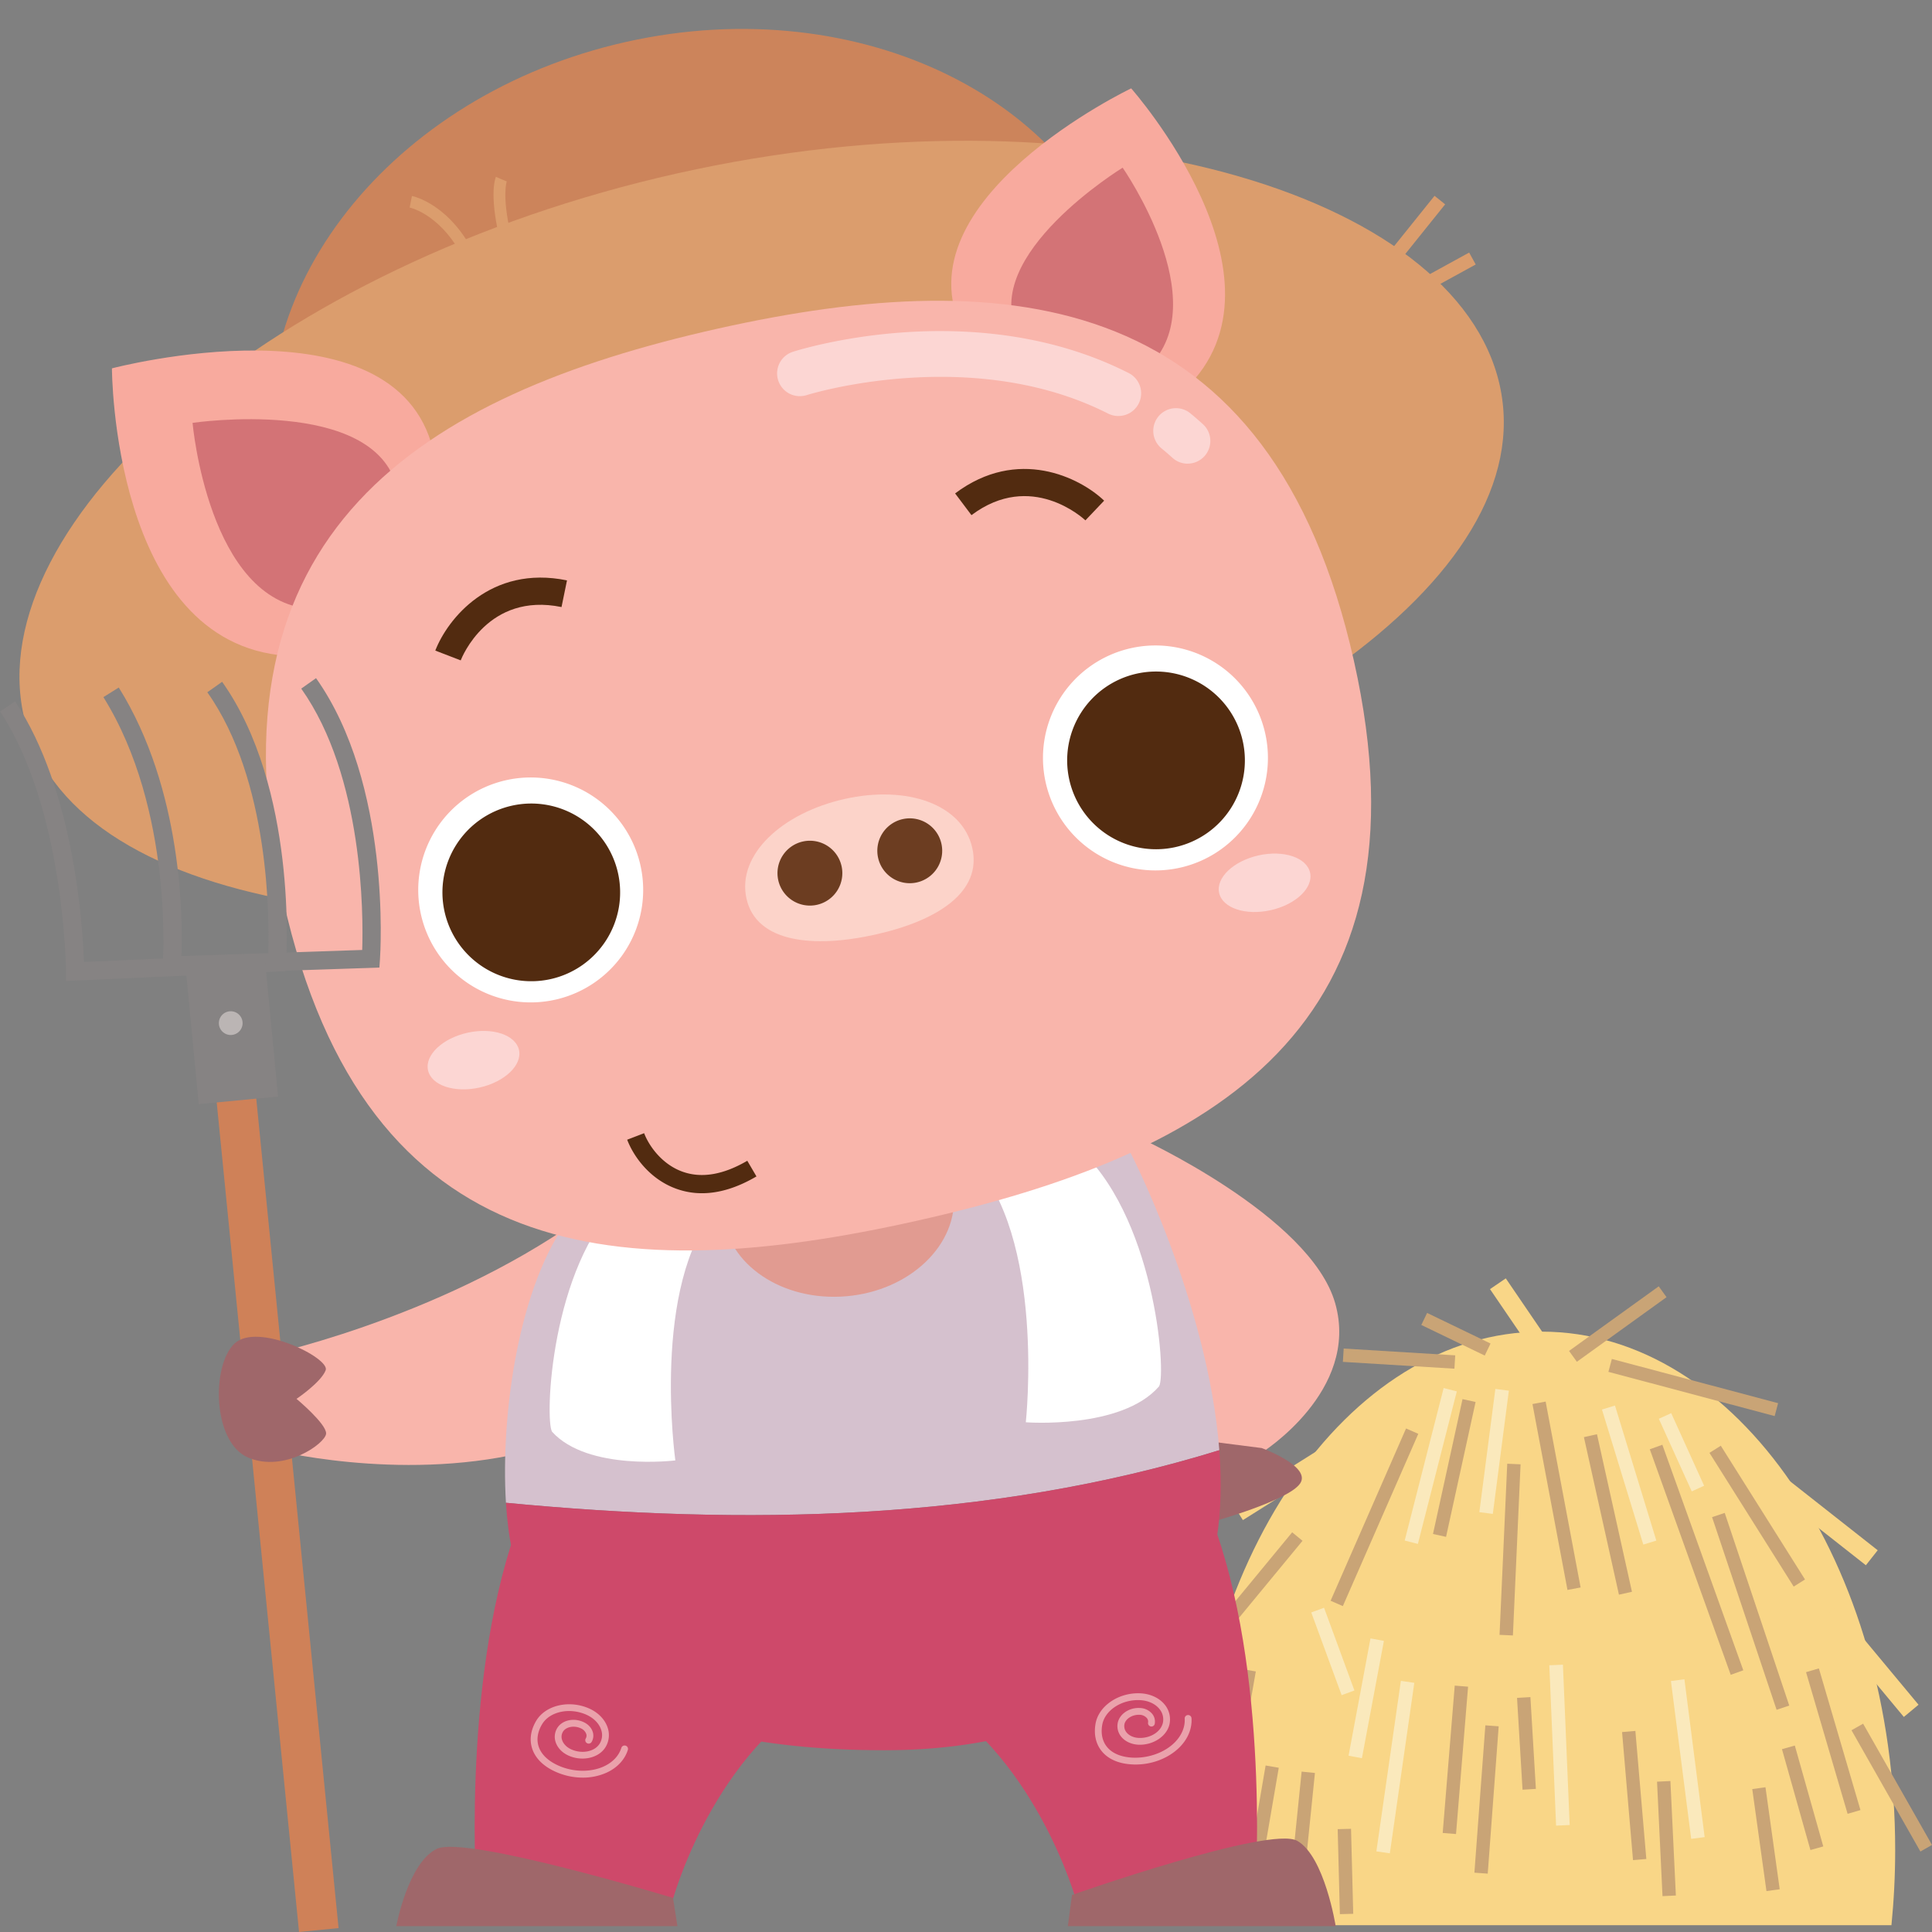 <svg id="Layer_3" data-name="Layer 3" xmlns="http://www.w3.org/2000/svg" viewBox="0 0 2400 2400"><rect x="0" y="0" width="2400" height="2400" fill="#808080" stroke="none"/><defs><style>.cls-1{fill:#f9d687;}.cls-2{fill:#c9a476;}.cls-3{fill:#f9dd9f;}.cls-4{fill:#f9b5ab;}.cls-5{fill:#9f676a;}.cls-6{fill:#ce496a;}.cls-7{fill:#d5c1ce;}.cls-8{fill:#fff;}.cls-9{fill:#e19b91;}.cls-10{fill:#cc845b;}.cls-11{fill:#db9d6d;}.cls-12{fill:#f8aa9e;}.cls-13{fill:#d37376;}.cls-14{fill:#522b10;}.cls-15{fill:#fcd3c9;}.cls-16{fill:#6c3d21;}.cls-17{fill:#fcd6d3;}.cls-18{fill:#cf8158;}.cls-19{fill:#868383;}.cls-20{fill:#bbb5b4;}.cls-21{fill:#eaa1ab;}.cls-22{fill:#fae9bc;}</style></defs><title>licensed</title><path class="cls-1" d="M2354.26,2298.21c0-355.67-196.56-644-439-644s-439,288.32-439,644c0,31.7,1.65,62.84,4.64,93.31h868.73C2352.64,2361.05,2354.26,2329.91,2354.26,2298.21Z"/><polygon class="cls-2" points="1668.13 1995.16 1652.92 1988.51 1746.64 1774.5 1761.86 1781.15 1668.13 1995.16"/><polygon class="cls-2" points="1796.34 1909.14 1780.11 1905.57 1816.8 1738.04 1833.03 1741.58 1796.34 1909.14"/><polygon class="cls-2" points="1879.39 2031.62 1862.79 2030.87 1872.35 1818.28 1888.91 1819.03 1879.39 2031.62"/><polygon class="cls-2" points="1947.17 1975.06 1903.69 1744.16 1920.04 1741.09 1963.49 1972.01 1947.17 1975.06"/><polygon class="cls-2" points="2011.11 1980.97 1967.59 1785.26 1983.81 1781.66 2027.27 1977.34 2011.11 1980.97"/><polygon class="cls-2" points="2149.96 2080.51 2049.45 1800.35 2065.04 1794.74 2165.59 2074.91 2149.96 2080.51"/><polygon class="cls-2" points="2206.95 2123.99 2126.8 1884.65 2142.52 1879.39 2222.69 2118.72 2206.95 2123.99"/><polygon class="cls-2" points="2228.19 1970.92 2123.57 1804.78 2137.64 1795.94 2242.23 1962.06 2228.19 1970.92"/><polygon class="cls-2" points="1490.31 2068.91 1477.49 2058.35 1605.19 1903.47 1618.04 1914.04 1490.31 2068.91"/><polygon class="cls-2" points="1511.11 2355.1 1494.75 2352.22 1543.66 2073.47 1560.01 2076.32 1511.11 2355.1"/><polygon class="cls-2" points="1560.01 2362.12 1543.66 2359.31 1572.2 2193.17 1588.53 2195.97 1560.01 2362.12"/><polygon class="cls-2" points="1615.81 2375.61 1599.27 2373.94 1616.94 2200.76 1633.45 2202.45 1615.81 2375.61"/><rect class="cls-2" x="1663.09" y="2271.99" width="16.6" height="105.62" transform="translate(-59.11 43.66) rotate(-1.47)"/><polygon class="cls-2" points="2028.59 2310.72 2014.99 2151.63 2031.52 2150.22 2045.13 2309.31 2028.59 2310.72"/><polygon class="cls-2" points="2065.23 2355.47 2058.44 2213.27 2075.04 2212.47 2081.82 2354.67 2065.23 2355.47"/><polygon class="cls-2" points="2194.36 2349.17 2176.73 2222.47 2193.14 2220.17 2210.82 2346.91 2194.36 2349.17"/><polygon class="cls-2" points="2248.97 2298.18 2213.63 2172.89 2229.59 2168.38 2264.95 2293.69 2248.97 2298.18"/><polygon class="cls-2" points="2385.59 2300.04 2300 2149.39 2314.43 2141.22 2400 2291.83 2385.59 2300.04"/><polygon class="cls-2" points="2295.16 2253.2 2243.54 2077.23 2259.48 2072.54 2311.13 2248.54 2295.16 2253.2"/><polygon class="cls-2" points="1808.72 2278.31 1792.17 2276.97 1807.12 2093.93 1823.69 2095.27 1808.72 2278.31"/><polygon class="cls-2" points="1848.12 2327.5 1831.56 2326.3 1845.17 2143.27 1861.72 2144.49 1848.12 2327.5"/><polygon class="cls-2" points="1806.72 1700.23 1668.17 1691.77 1669.18 1675.21 1807.74 1683.65 1806.72 1700.23"/><polygon class="cls-2" points="1844.4 1683.93 1765.6 1645.92 1772.81 1630.97 1851.59 1668.98 1844.4 1683.93"/><polygon class="cls-2" points="1958.84 1691.64 1949.11 1678.17 2060.53 1597.92 2070.23 1611.4 1958.84 1691.64"/><polygon class="cls-2" points="2204.55 1759.11 1998.03 1704.17 2002.3 1688.15 2208.82 1743.07 2204.55 1759.11"/><polygon class="cls-2" points="1891.35 2223.22 1884.52 2109.18 1901.13 2108.2 1907.92 2222.23 1891.35 2223.22"/><polygon class="cls-1" points="1543.96 1888.33 1531.33 1868.24 1681.6 1773.74 1694.23 1793.85 1543.96 1888.33"/><rect class="cls-1" x="2311.62" y="1985.08" width="23.74" height="158.44" transform="translate(-782.9 1962.97) rotate(-39.75)"/><polygon class="cls-1" points="1902.17 1676.52 1850.94 1601.4 1870.54 1588.04 1921.76 1663.16 1902.17 1676.52"/><polygon class="cls-1" points="2317.86 1944.42 2179 1835.14 2193.66 1816.49 2332.54 1925.78 2317.86 1944.42"/><polygon class="cls-3" points="1450.76 2288.59 1430.63 2276 1487.54 2184.95 1507.68 2197.52 1450.76 2288.59"/><path class="cls-4" d="M1414.25,1412.89s213.54,97.26,244.41,206.17-91.42,185.52-91.42,185.52L1487.8,1797l-103-359.93Z"/><path class="cls-5" d="M1502.16,1790.5l65.15,8.31s62.14,22.75,47.76,44-106.84,47-106.84,47Z"/><path class="cls-6" d="M640.29,1902.62c-68,195.47-47.87,461.06-47.87,461.06H834.66s49.87-190.42,198.4-268.09Z"/><path class="cls-6" d="M1510.94,1902.62c68,195.47,47.85,461.06,47.85,461.06h-221s-51.57-190.42-200.14-268.09Z"/><path class="cls-4" d="M720,1514.36c-178.93,126.8-400.29,171.89-400.29,171.89l15.68,114.11s157.77,40.84,314.16,4.22Z"/><path class="cls-7" d="M1514.68,1801.5c-14.18-185.51-113.38-377.68-116.44-380.71l-690.16,91.42c-64,82.78-86.3,245.63-79.58,354.58C922.22,1895,1227.07,1890.23,1514.68,1801.5Z"/><path class="cls-8" d="M771.55,1490.12c-87.32,83.14-95,273.17-85.78,288.42,44.42,49.19,153.17,35.64,153.17,35.64S808.3,1595.31,891,1500.3Z"/><path class="cls-8" d="M1335.77,1423c98.18,83.26,113.55,282.65,104.1,299.14-46.61,53.79-165.58,44.65-165.58,44.65s25.27-231.5-68.34-327.5Z"/><path class="cls-6" d="M628.5,1866.79c1.38,22.3,4,42.41,7.66,59,30,125,134,248.4,462.59,248.4,302.33,0,405-170.68,412.66-262.57,5.62-35.36,6.11-72.61,3.27-110.15C1227.07,1890.23,922.22,1895,628.5,1866.79Z"/><path class="cls-9" d="M1184.77,1482.37c5.57,63.68-54.09,121-133.26,127.88s-147.87-39.12-153.45-102.8,54.09-121,133.26-127.92S1179.17,1418.65,1184.77,1482.37Z"/><path class="cls-10" d="M1404.07,364.78C1457.49,603.09,1263.6,849.41,971,915S397.93,840.61,344.5,602.32,485,117.68,777.57,52.1,1350.64,126.49,1404.07,364.78Z"/><path class="cls-11" d="M1862.94,478.29c53.79,239.88-320.7,492.32-827,605.8S83.27,1129.2,29.5,889.29,334.93,328.91,841.21,215.41,1809.18,238.41,1862.94,478.29Z"/><path class="cls-12" d="M538,558.87c-47-194.06-398.95-101.29-398.95-101.29s.25,341.52,217,357.09Z"/><path class="cls-13" d="M493.12,606C465.49,491.86,239.21,525.3,239.21,525.3s19.43,222,146.9,231.12Z"/><path class="cls-12" d="M1195.79,411.1c-80.44-163,209.38-301.33,209.38-301.33s209.42,236.48,67,373.87Z"/><path class="cls-13" d="M1264.26,412.86C1217,317,1394.59,208.31,1394.59,208.31s116,166.42,32.22,247.21Z"/><path class="cls-4" d="M1681.9,821c102.14,455.54-175.21,613-542.43,695.35s-685.26,58.3-787.38-397.25c-102.73-458.22,171.79-628.42,539-710.74S1579.18,362.74,1681.9,821Z"/><path class="cls-8" d="M795.6,1075A139.71,139.71,0,1,1,628.71,969.18,139.72,139.72,0,0,1,795.6,1075Z"/><path class="cls-14" d="M767.68,1084.41a110.37,110.37,0,1,1-131.87-83.55A110.37,110.37,0,0,1,767.68,1084.41Z"/><path class="cls-8" d="M1571.68,911A139.72,139.72,0,1,1,1404.79,805.2,139.71,139.71,0,0,1,1571.68,911Z"/><path class="cls-14" d="M1543.76,920.44a110.38,110.38,0,1,1-131.84-83.57A110.41,110.41,0,0,1,1543.76,920.44Z"/><path class="cls-14" d="M572.31,820.34l-31.57-12.16c14.91-38.73,68.32-106.8,163.6-87.2l-6.8,33.12C606.22,735.35,573.63,816.84,572.31,820.34Z"/><path class="cls-14" d="M1348.33,646.41c-2.73-2.56-67.5-62.07-141.55-6.47l-20.31-27c77.79-58.43,155.13-19.66,185.15,9Z"/><path class="cls-15" d="M1207.81,1053.38c12.24,54.51-42.62,90.12-120.09,107.49s-148.21,9.93-160.42-44.59,44.34-106.37,121.79-123.75S1195.58,998.84,1207.81,1053.38Z"/><path class="cls-16" d="M1045.4,1075.85a40.28,40.28,0,1,1-48.11-30.48A40.27,40.27,0,0,1,1045.4,1075.85Z"/><path class="cls-16" d="M1169.45,1048.05a40.29,40.29,0,1,1-48.11-30.5A40.26,40.26,0,0,1,1169.45,1048.05Z"/><path class="cls-17" d="M644.7,1304.3c4.21,18.77-17.67,39.68-48.86,46.67s-59.89-2.56-64.11-21.35,17.66-39.68,48.86-46.68S640.49,1285.52,644.7,1304.3Z"/><path class="cls-17" d="M1627.42,1084c4.24,18.76-17.63,39.65-48.83,46.65s-59.9-2.56-64.13-21.35,17.67-39.69,48.86-46.68S1623.23,1065.21,1627.42,1084Z"/><path class="cls-14" d="M872,1482.27a93.06,93.06,0,0,1-31.09-5.27c-32.6-11.39-53.32-39.1-61.82-61.22l21.06-8.09c6.37,16.62,22.84,39.15,48.22,48,23.45,8.21,50.34,3.57,79.94-13.75l11.39,19.45C916,1475.32,893.38,1482.27,872,1482.27Z"/><path class="cls-5" d="M836.06,2357.65s-257.77-78.31-293.52-60.94-50.24,96-50.24,96H841.51Z"/><path class="cls-5" d="M1331.68,2354s245.66-86.46,279.74-67.27,47.82,106,47.82,106H1326.5Z"/><polygon class="cls-18" points="371.48 2400 253.45 1210.76 302.57 1205.9 420.58 2395.14 371.48 2400"/><path class="cls-19" d="M201.18,1211l1-12.57c.17-1.91,13.82-192.15-73.73-332.43l19.1-11.93c79.33,127.05,79.55,287.6,77.8,333.56l224.59-7.55c1.44-43.29,1.72-215.43-75.73-324.66l18.38-13C486,974.14,472.6,1183,472,1191.79l-.71,10.14Z"/><path class="cls-19" d="M82,1218.58l0-11.73c0-2-1.8-202.19-81.91-323.09L18.78,871.3C92.13,982,102.69,1149.15,104.2,1195l229.07-10.22c1.43-43.13,1.79-215.48-75.74-324.82l18.4-13c93.43,131.77,80,340.61,79.39,349.45l-.69,10Z"/><polygon class="cls-19" points="345.4 1362.17 246.85 1371.62 230.7 1202.77 329.24 1193.33 345.4 1362.17"/><path class="cls-20" d="M301.36,1270.85a14.74,14.74,0,1,1-14.87-14.62A14.74,14.74,0,0,1,301.36,1270.85Z"/><path class="cls-5" d="M291.32,1669c28.69-27,118.81,18.12,113.27,33.07s-36.25,35.65-36.25,35.65,37.27,31,36.76,43.1-51.87,48.87-96.68,29.9S262.61,1696,291.32,1669Z"/><path class="cls-21" d="M1410.6,2191.94c-1.53,0-3.06-.05-4.59-.14-16.6-.92-29.64-6.67-37.61-16.68-7.15-8.95-9.75-20.61-7.51-33.72,3.81-22.37,29.06-39.35,56.12-37.88,12.39.68,23.31,5.87,30,14.22a28.79,28.79,0,0,1,6,23c-2.68,15.71-20.38,27.5-39.09,26.59-8.76-.49-16.46-4.15-21.21-10.07a20.64,20.64,0,0,1-4.31-16.52c2-11.43,14.28-19.77,27.71-19a20.77,20.77,0,0,1,15.21,7.28,15.31,15.31,0,0,1,3.17,12.2,4.14,4.14,0,0,1-4.86,3.44,4.21,4.21,0,0,1-3.46-4.86,6.87,6.87,0,0,0-1.47-5.5,12.26,12.26,0,0,0-9-4.12c-9-.45-17.73,5-18.93,12a12.34,12.34,0,0,0,2.61,9.84c3.25,4,8.71,6.55,15,6.88,14.9.75,28.35-8,30.34-19.56a20.07,20.07,0,0,0-4.36-16.29c-5.16-6.47-13.83-10.5-23.83-11.05-23.06-1.24-44.21,12.58-47.34,30.88-1.79,10.64.19,20,5.81,27,6.41,8.06,17.32,12.74,31.47,13.51,19.86,1,40.15-6.15,52.83-18.92,8.58-8.64,13-19.13,12.38-29.52a4.2,4.2,0,0,1,4-4.46,4.26,4.26,0,0,1,4.47,4c.77,12.84-4.49,25.61-14.8,36C1451.73,2184.06,1431.56,2191.94,1410.6,2191.94Z"/><path class="cls-21" d="M723.91,2208.23a82.92,82.92,0,0,1-33.77-7.29c-15.2-6.82-25.27-16.87-29.15-29.06-3.47-10.92-1.7-22.73,5.06-34.17,11.58-19.55,41.17-26.39,66-15.28,11.34,5.09,19.69,13.86,22.91,24.05a28.7,28.7,0,0,1-2.59,23.6c-8.1,13.69-28.78,18.54-46.05,10.81-8-3.56-13.83-9.75-16.15-16.95a20.78,20.78,0,0,1,1.87-17c5.9-10,20.26-13.39,32.68-7.8,5.69,2.55,9.93,7,11.58,12.22a15.32,15.32,0,0,1-1.37,12.55,4.23,4.23,0,1,1-7.27-4.33,6.78,6.78,0,0,0,.58-5.66,12.31,12.31,0,0,0-7-7.06c-8.31-3.74-18.32-1.72-21.94,4.39a12.16,12.16,0,0,0-1.08,10.13c1.56,4.92,5.77,9.22,11.53,11.81,13.5,6,29.33,2.71,35.33-7.42a20.06,20.06,0,0,0,1.79-16.71c-2.5-7.92-9.17-14.79-18.3-18.92-21-9.4-45.79-4.08-55.25,11.89-5.5,9.3-7,18.76-4.27,27.3,3.11,9.83,11.61,18.1,24.54,23.9,18.17,8.15,39.65,8.61,56.1,1.28,11.12-5,19-13.19,22.14-23.14a4.23,4.23,0,1,1,8.06,2.56c-3.9,12.26-13.4,22.3-26.76,28.3A71.67,71.67,0,0,1,723.91,2208.23Z"/><path class="cls-11" d="M578.29,326.24c-28.09-59.24-67.73-68-69.4-68.39l2.84-14.38c1.95.39,48.32,10.14,79.81,76.49Z"/><path class="cls-11" d="M619.94,293.39c-12.07-52.73-4.75-71.78-3.89-73.76l13.42,5.87-6.7-2.94,6.76,2.78c-.06.18-6.22,17.06,4.7,64.77Z"/><polygon class="cls-11" points="1732.14 332.39 1718.95 321.79 1782.04 243.24 1795.21 253.84 1732.14 332.39"/><polygon class="cls-11" points="1772.44 361.87 1764.31 347.05 1825.03 313.74 1833.18 328.55 1772.44 361.87"/><path class="cls-17" d="M1475.38,576a28.09,28.09,0,0,1-18.94-7.31q-6.82-6.18-13.79-11.89a28.19,28.19,0,0,1,35.75-43.59c5.39,4.4,10.68,9,15.93,13.74a28.18,28.18,0,0,1-18.95,49Z"/><path class="cls-17" d="M1389.31,516.79a28.09,28.09,0,0,1-12.74-3c-170.24-86.47-372.38-23.66-374.39-23A28.19,28.19,0,0,1,985,437c9.14-2.92,225.84-70.71,417.14,26.44a28.18,28.18,0,0,1-12.78,53.31Z"/><polygon class="cls-22" points="1761.35 1917.91 1744.97 1913.73 1793.35 1724.26 1809.71 1728.44 1761.35 1917.91"/><polygon class="cls-22" points="1854.43 1880.63 1837.68 1878.45 1857.58 1725.39 1874.36 1727.57 1854.43 1880.63"/><polygon class="cls-22" points="2041.38 1918.73 1990 1750.97 2006.19 1746.01 2057.55 1913.78 2041.38 1918.73"/><polygon class="cls-22" points="2101.54 1852.63 2060.65 1762.45 2076.04 1755.48 2116.91 1845.64 2101.54 1852.63"/><polygon class="cls-22" points="2100.85 2284.29 2075.69 2088.22 2092.45 2086.07 2117.59 2282.14 2100.85 2284.29"/><polygon class="cls-22" points="1933.03 2267.85 1924.63 2068.64 1941.53 2067.92 1949.91 2267.14 1933.03 2267.85"/><polygon class="cls-22" points="1691.83 2184.11 1675.22 2181 1702.49 2035.27 1719.13 2038.38 1691.83 2184.11"/><polygon class="cls-22" points="1726.51 2302.25 1709.78 2299.84 1740.21 2088.04 1756.91 2090.46 1726.51 2302.25"/><polygon class="cls-22" points="1666.63 2105.79 1628.91 2003.05 1644.78 1997.21 1682.51 2099.96 1666.63 2105.79"/></svg>